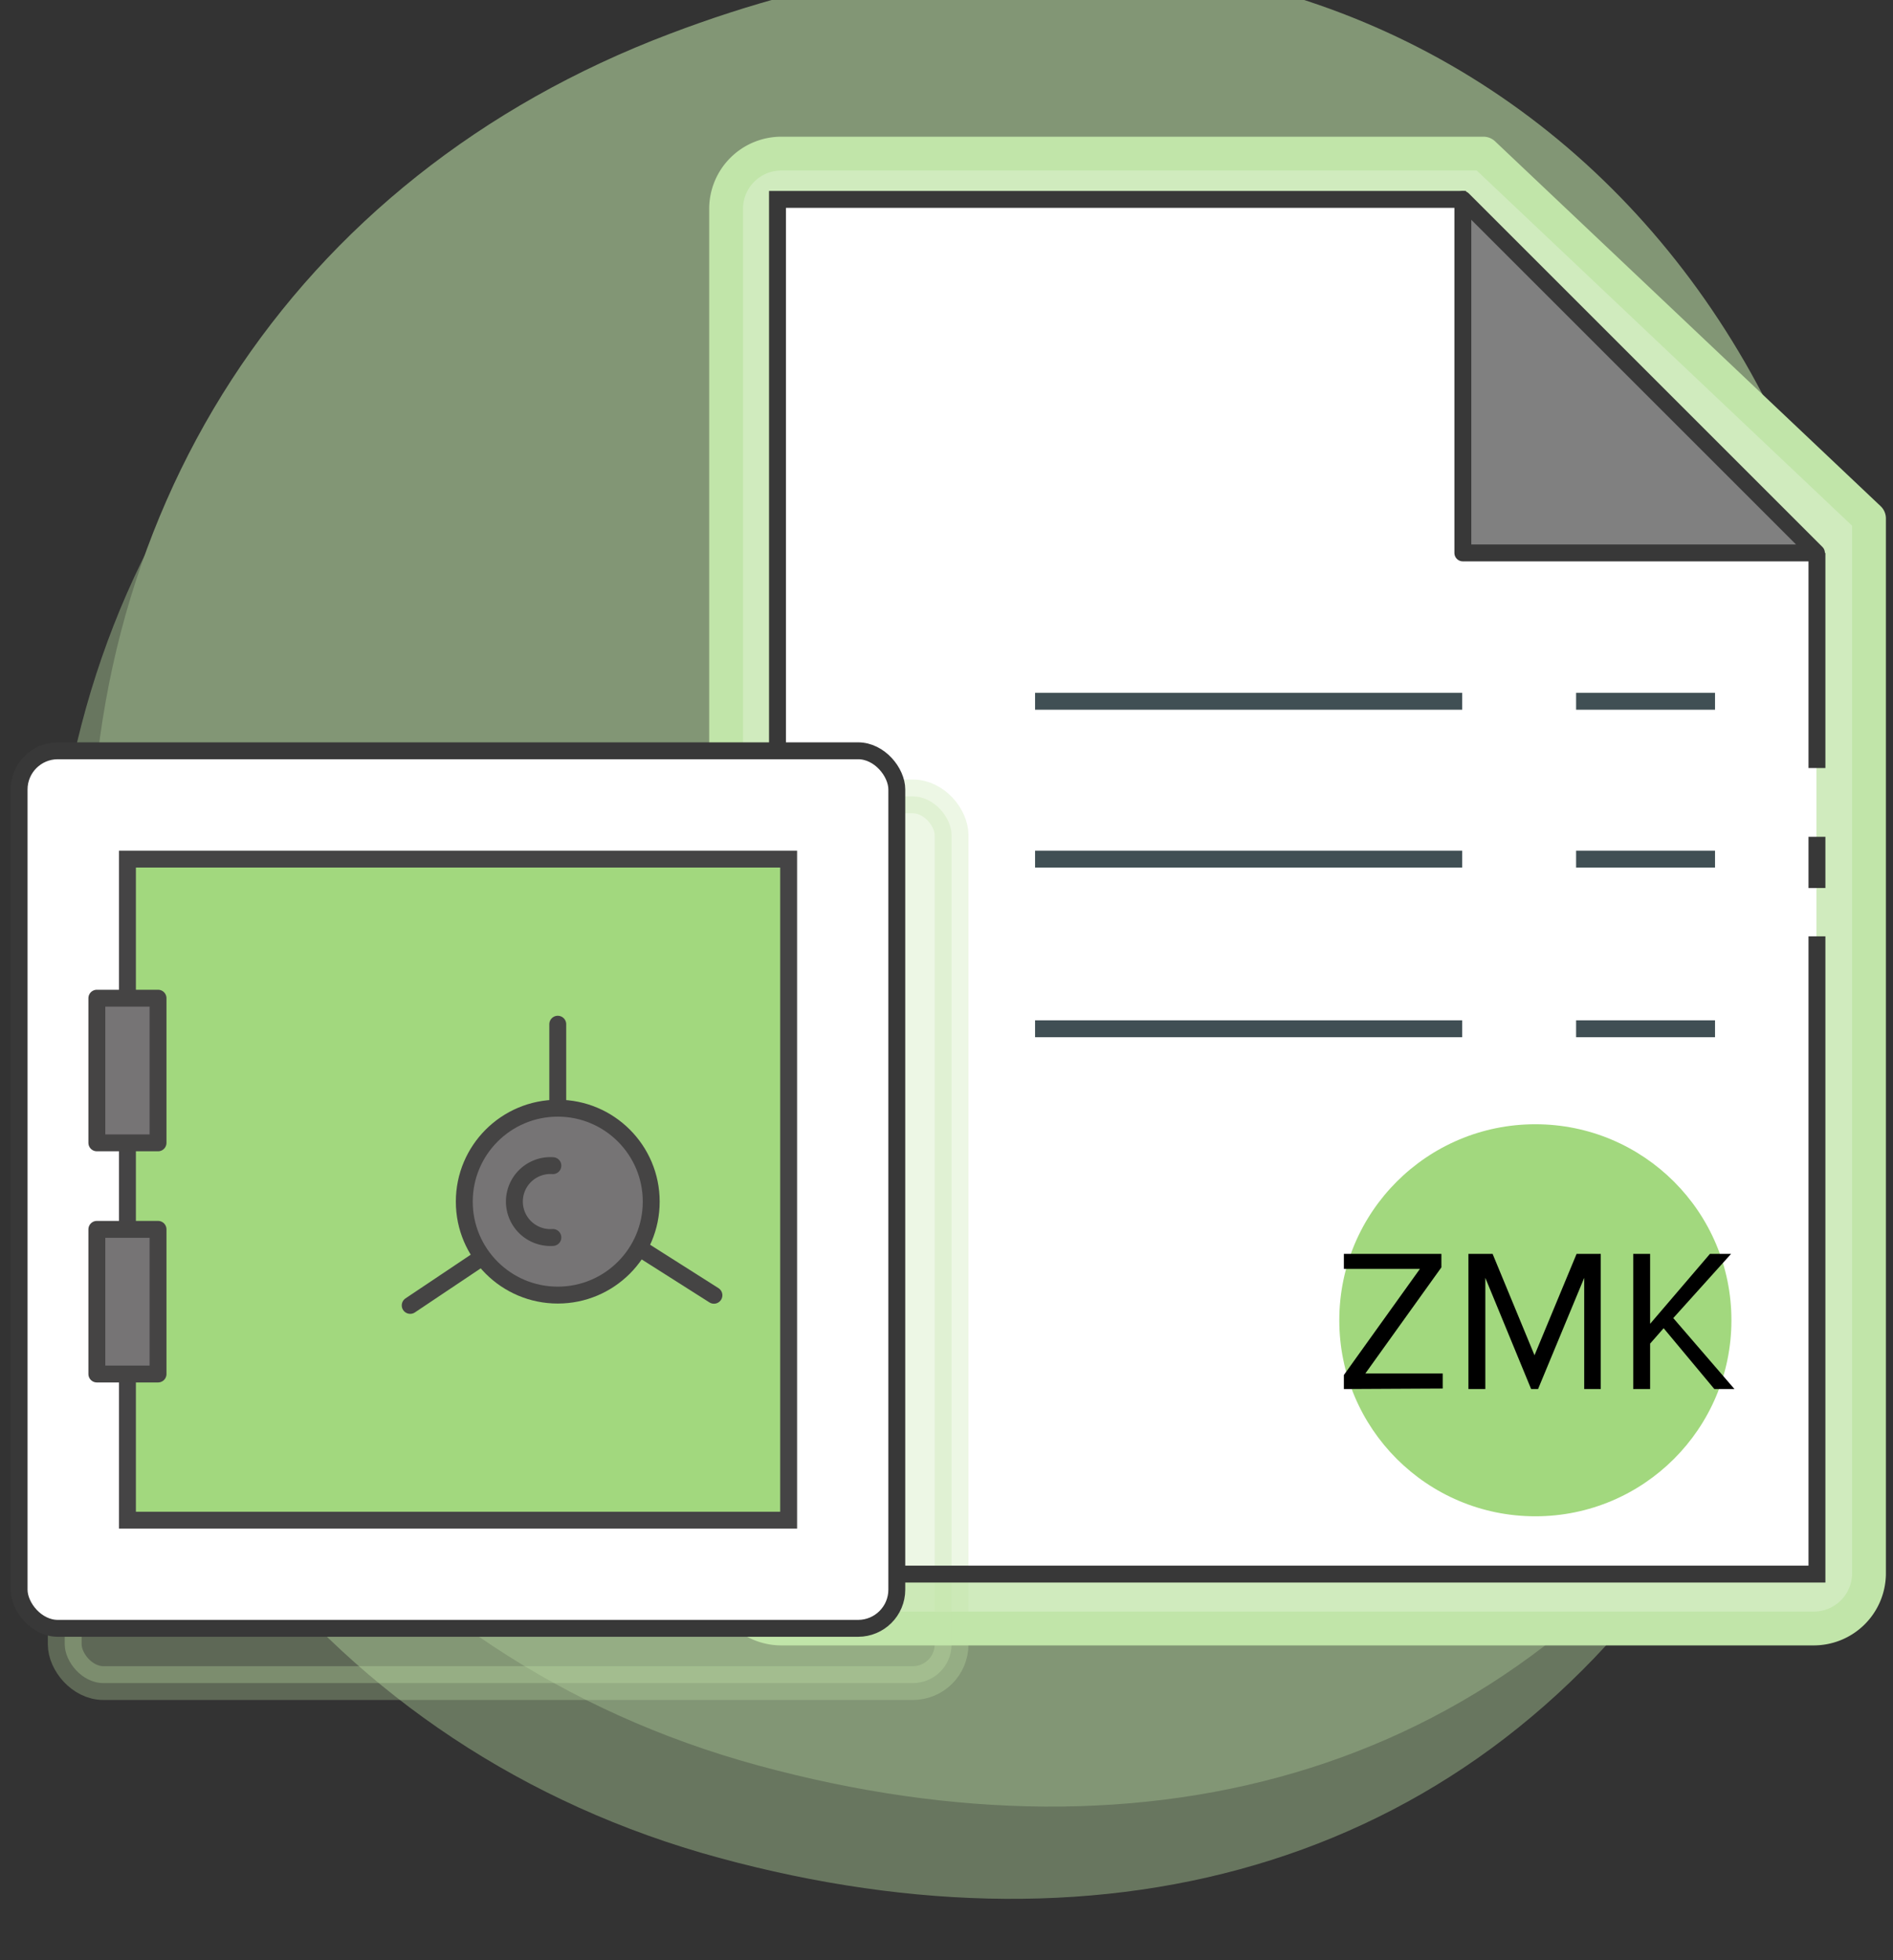 <svg xmlns="http://www.w3.org/2000/svg" width="112" height="116" viewBox="0 0 112 116">
    <rect x="0" y="0" width="112" height="116" fill="#333333" stroke="none"/>
    <g fill="none" fill-rule="evenodd">
        <path d="M1 0h111v116H1z"/>
        <g transform="translate(1 -3)">
            <g fill="#C1E5A9" fill-rule="nonzero" opacity=".56">
                <path d="M107.26 54.06c1 11.44-.58 28.27-7.89 39.43-13.12 20-34.71 25.74-57.83 19.45C18.42 106.65 3.28 86.92 2.12 63 .96 39.08 13.89 18.93 36.29 10.43c37.91-14.43 68 8.79 70.97 43.63z" opacity=".68"/>
                <path d="M109.6 48.6c1 11.44-.58 28.27-7.89 39.43-13.12 20-34.71 25.74-57.83 19.45-23.12-6.29-38.26-26-39.43-49.94C3.28 33.6 16.24 13.47 38.63 5c37.91-14.43 68 8.76 70.97 43.6z"/>
            </g>
            <path fill="#D0EBBE" fill-rule="nonzero" stroke="#C1E5A9" stroke-linecap="round" stroke-linejoin="round" stroke-width="2" d="M109.58 33.68v62.46a3.27 3.27 0 0 1-3.31 3.23h-61a3.27 3.27 0 0 1-3.31-3.23V15.32a3.27 3.27 0 0 1 3.31-3.23h41.5l22.81 21.59z"/>
            <path fill="#FFF" fill-rule="nonzero" d="M106.47 35.4v61.23h-61.5V15.27h40.74"/>
            <path fill="gray" fill-rule="nonzero" stroke="#383838" stroke-linecap="round" stroke-linejoin="round" d="M85.55 14.8v20.92h20.92z"/>
            <path stroke="#6B6BC9" stroke-linecap="round" stroke-linejoin="round" stroke-width=".5" d="M10.1 55.66c0 .57-.31 1.11-.35 1.68a1.15 1.15 0 0 0 .93 1.28 1.75 1.75 0 0 0 2-1A1.23 1.23 0 0 0 11.43 56"/>
            <rect width="52.47" height="52.47" x="2.83" y="50.13" fill="#C1E5A9" fill-rule="nonzero" stroke="#C1E5A9" stroke-linecap="round" stroke-linejoin="round" stroke-width="2" opacity=".3" rx="2.29"/>
            <circle cx="89.84" cy="81.13" r="11.6" fill="#A2D87E" fill-rule="nonzero"/>
            <path stroke="#404F54" d="M60.24 44.5h25.27M60.24 53.84h25.27M60.24 63.88h25.27M92.25 44.5h8.22M92.25 53.84h8.22M92.25 63.88h8.22"/>
            <path stroke="#383838" d="M106.5 58.41v37.74H45V14.8h40.74M106.5 52.52v3.03M106.5 35.72v12.73"/>
            <rect width="51.93" height="51.93" x=".13" y="47.43" fill="#FFF" fill-rule="nonzero" stroke="#383838" stroke-linecap="round" stroke-linejoin="round" rx="2.29"/>
            <path fill="#A2D87E" fill-rule="nonzero" stroke="#454445" d="M6.54 53.84h39.12v39.12H6.54z"/>
            <path fill="#767475" fill-rule="nonzero" stroke="#454444" stroke-linecap="round" stroke-linejoin="round" d="M4.73 62.07h3.62v8.56H4.73zM4.73 75.75h3.62v8.56H4.73z"/>
            <circle cx="32" cy="74.11" r="5.53" fill="#767475" fill-rule="nonzero" stroke="#454444" stroke-linecap="round" stroke-linejoin="round"/>
            <path fill="#5D5B5B" fill-rule="nonzero" stroke="#454444" stroke-linecap="round" stroke-linejoin="round" d="M32 68.58v-4.97M37.05 76.99l4.19 2.66M27.39 77.49l-4.12 2.76"/>
            <path stroke="#454444" stroke-linecap="round" stroke-linejoin="round" d="M31.71 76.23a2.13 2.13 0 1 1 0-4.25"/>
            <path fill="#000" fill-rule="nonzero" d="M78.51 85.2v-.83l4.5-6.28h-4.5v-.89h5.77v.8l-4.5 6.28h4.58v.89zM92.73 85.2v-6.58L90 85.2h-.41l-2.71-6.58v6.58h-1v-8h1.43l2.48 6 2.49-6h1.43v8zM100.43 85.2l-3-3.6-.8.91v2.69h-1v-8h1v4.14l3.54-4.14h1.25L98 81l3.62 4.2z"/>
        </g>
    </g>
</svg>

